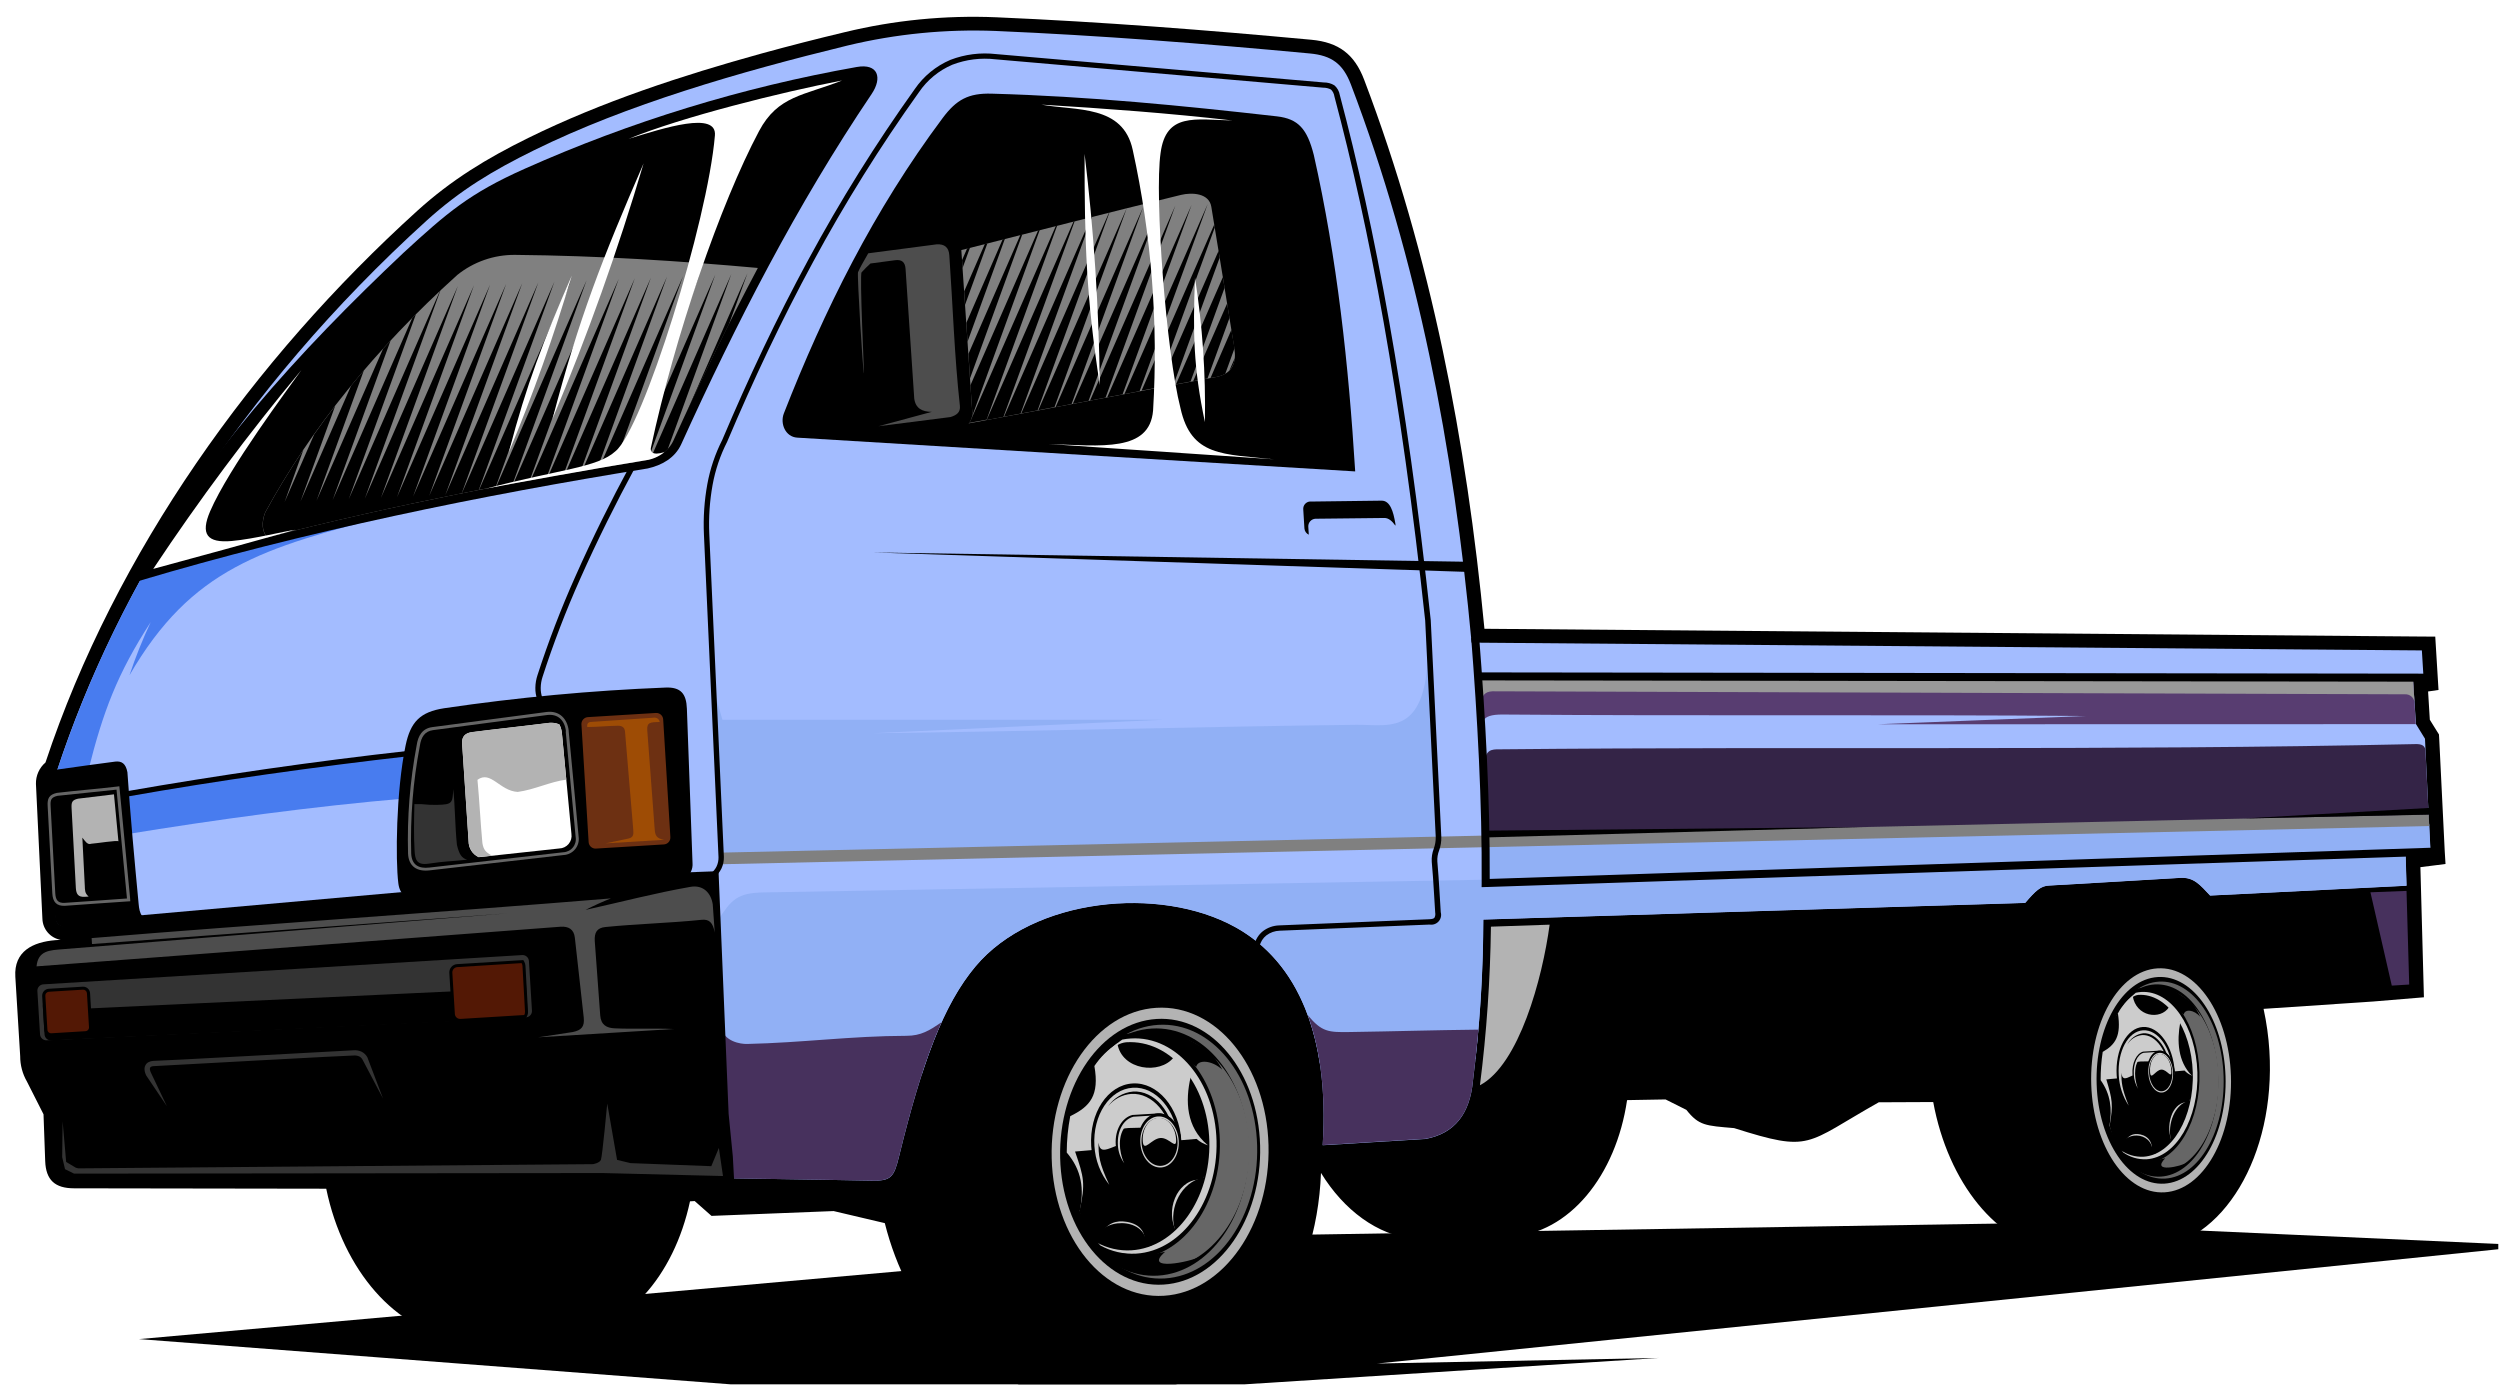 <svg width="660" height="366" viewBox="0 0 660 366" fill="none" xmlns="http://www.w3.org/2000/svg">
<g clip-path="url(#clip0_180_62)">
<path fill-rule="evenodd" clip-rule="evenodd" d="M639.794 263.295L626.517 264.398L597.581 266.338C598.381 269.995 598.896 273.708 599.122 277.444C600.814 305.103 586.814 328.471 567.86 329.63C566.423 329.718 543.855 330.287 542.443 330.123C527.306 328.344 514.301 312.288 510.371 290.938L495.998 291.005C476.356 302.065 478.409 304.334 457.803 297.82C450.269 297.178 448.517 297.185 445.195 293L439.707 290.25L429.549 290.431C426.611 310.377 414.297 325.588 398.696 326.542C397.268 326.629 374.694 327.248 373.292 327.094C363.611 326.053 354.795 319.509 348.741 309.65C347.592 339.997 330.258 364.38 307.541 365.77C305.664 365.885 276.158 366.687 274.323 366.499C255.716 364.501 239.623 346.921 233.586 322.905L220.076 319.723L187.834 320.994L183.396 317.078L182.159 317.154C177.912 337 165.035 351.693 148.955 352.677C147.368 352.774 122.564 353.459 121.021 353.293C104.643 351.53 90.584 335.428 86.126 313.82L19.546 313.714C14.536 313.71 12.11 311.554 11.932 306.516C11.781 302.404 11.632 298.289 11.487 294.17L7.112 285.531C5.937 283.493 5.322 281.18 5.329 278.827C4.902 271.84 4.475 264.853 4.047 257.866C3.635 251.129 8.685 248.686 14.617 248.203L16.004 248.118C14.684 247.884 13.484 247.201 12.608 246.185C11.732 245.169 11.233 243.882 11.195 242.541L11.188 242.422C10.618 230.594 10.052 218.77 9.489 206.949C9.463 205.879 9.676 204.816 10.112 203.838C10.548 202.86 11.195 201.992 12.008 201.295C30.477 145.674 67.006 94.739 110.18 55.64C119.226 47.442 128.548 41.793 139.441 36.428C158.893 26.852 180.129 19.913 201.005 14.138C208.29 12.136 215.609 10.259 222.962 8.507C236.07 5.322 249.56 3.994 263.036 4.563C290.811 5.76 318.536 7.931 346.214 10.496C353.388 11.169 357.567 14.29 360.134 21.046C377.803 67.504 387.16 116.644 391.892 165.998L639.479 168.047L642.907 168.067L643.117 171.501C643.266 173.936 643.414 176.362 643.563 178.797L643.768 182.151L641.017 182.55L641.474 190.016L643.374 193.076L643.885 193.886L643.943 194.834L645.409 224.7L645.616 228.094L642.236 228.521L638.985 228.93C639.315 240.382 639.593 251.816 639.915 263.298" fill="black"/>
<path fill-rule="evenodd" clip-rule="evenodd" d="M669.1 328.828L363.561 359.969L437.9 358.498L160.082 376.192L203.407 366.268L36.698 353.522L345.88 325.935L538.341 322.84L562.888 323.853L581.979 324.92L669.1 328.828Z" fill="black"/>
<path fill-rule="evenodd" clip-rule="evenodd" d="M305.269 266.063C321.08 265.096 334.345 281.316 334.888 302.322C335.432 323.328 323.045 341.117 307.264 342.083C291.484 343.048 278.189 326.829 277.645 305.823C277.102 284.817 289.479 267.028 305.269 266.063Z" fill="#B3B3B3"/>
<path fill-rule="evenodd" clip-rule="evenodd" d="M305.339 269.004C319.932 268.111 332.169 283.092 332.672 302.458C333.176 321.823 321.747 338.241 307.154 339.134C292.561 340.026 280.334 325.055 279.881 305.686C279.428 286.318 290.796 269.893 305.389 269.001" fill="black"/>
<path fill-rule="evenodd" clip-rule="evenodd" d="M305.785 270.56C319.759 269.705 331.404 284.021 331.884 302.506C332.363 320.991 321.439 336.657 307.505 337.509C293.571 338.362 281.886 324.048 281.407 305.573C280.928 287.098 291.811 271.414 305.785 270.56Z" fill="#666666"/>
<path fill-rule="evenodd" clip-rule="evenodd" d="M304.051 271.537C317.716 270.701 329.167 284.628 329.628 302.643C330.089 320.659 319.381 335.931 305.717 336.767C292.052 337.603 280.61 323.675 280.15 305.67C279.69 287.664 290.387 272.373 304.051 271.537Z" fill="black"/>
<path fill-rule="evenodd" clip-rule="evenodd" d="M304.814 273.033C318.219 272.213 329.429 285.464 329.848 302.63C330.267 319.797 319.766 334.365 306.341 335.186C292.917 336.007 281.737 322.755 281.319 305.598C280.9 288.442 291.399 273.854 304.814 273.033Z" fill="#666666"/>
<path fill-rule="evenodd" clip-rule="evenodd" d="M290.074 329.999C284.235 323.213 280.859 314.654 280.494 305.709C280.148 291.704 287.128 279.204 296.134 273.133C296.909 272.986 297.693 272.888 298.48 272.84C311.077 272.069 321.631 284.748 322.044 301.174C322.458 317.599 312.58 331.528 299.983 332.299C296.528 332.501 293.087 331.703 290.074 329.999Z" fill="black"/>
<path fill-rule="evenodd" clip-rule="evenodd" d="M290.438 328.745C284.833 322.281 281.591 314.103 281.245 305.553C280.909 292.189 287.622 280.247 296.285 274.447C297.03 274.301 297.783 274.205 298.541 274.159C310.639 273.419 320.776 285.522 321.165 301.208C321.553 316.894 312.059 330.218 299.961 330.958C296.643 331.15 293.339 330.389 290.44 328.765" fill="#CCCCCC"/>
<path fill-rule="evenodd" clip-rule="evenodd" d="M289.469 327.972C284.036 321.723 280.891 313.81 280.553 305.535C280.233 292.61 286.482 281.588 294.885 275.975C295.626 275.518 296.463 275.237 297.33 275.154C309.068 274.436 318.892 286.158 319.268 301.324C319.645 316.489 310.434 329.365 298.695 330.083C295.482 330.272 292.281 329.54 289.469 327.972Z" fill="black"/>
<path fill-rule="evenodd" clip-rule="evenodd" d="M302.549 331.501L307.606 330.47C301.497 335.753 314.213 333.172 316.772 331.773C315.688 333.372 313.304 333.878 311.203 334.578L306.935 335.56L300.426 335.438L294.091 332.609L292.522 330.701L296.746 330.974L302.547 331.471" fill="black"/>
<path fill-rule="evenodd" clip-rule="evenodd" d="M322.679 282.39C319.888 279.836 316.211 279.67 315.809 281.628C310.986 277.785 310.831 277.054 304.674 274.505L301.056 273.343L304.469 272.133L310.801 272.797L318.952 277.308C320.428 278.817 321.683 280.528 322.679 282.39Z" fill="black"/>
<path fill-rule="evenodd" clip-rule="evenodd" d="M288.918 281.439C290.507 279.057 292.573 277.03 294.986 275.488C296.161 282.589 306.25 283.736 309.819 279.179C311.725 280.503 313.275 282.277 314.332 284.343C312.871 290.594 313.138 297.581 318.838 302.312C319.187 302.611 317.478 303.838 317.876 304.114C317.03 306.66 318.499 307.422 317.603 309.971C317.344 309.987 317.974 310.8 317.717 310.856C311.777 312.011 308.679 318.863 310.044 324.149C310.189 324.712 308.034 324.032 308.256 324.549C305.566 326.607 306.666 326.4 303.844 327.444C303.977 326.835 302.623 328.771 302.61 328.241C302.482 321.065 289.902 321.444 289.701 327.497C287.735 325.162 286.166 322.52 285.055 319.677C286.237 313.944 285.632 308.971 281.618 304.268C281.629 301.044 281.939 297.829 282.543 294.663C287.798 292.128 290.283 289.18 288.918 281.439Z" fill="#CCCCCC"/>
<path fill-rule="evenodd" clip-rule="evenodd" d="M284.979 319.752C286.605 312.429 286.177 310.842 283.816 304.003C294.616 303.192 305.101 301.479 315.902 300.668C316.778 301.461 317.825 302.041 318.961 302.365C319.121 302.355 318.995 302.914 319.128 302.965C318.672 305.999 318.238 307.909 317.792 310.932C317.549 310.887 317.626 311.493 317.394 311.467C314.207 311.121 311.99 313.05 310.703 315.263C309.948 316.637 309.506 318.161 309.409 319.726C309.313 321.291 309.564 322.857 310.145 324.314C309.738 324.88 309.053 325.142 308.658 325.717C306.923 326.675 305.466 327.916 303.733 328.904L301.986 329.341C303.227 324.066 299.321 322.621 296.415 322.448C293.862 322.304 291.261 323.525 290.366 327.227L289.578 328.277C287.694 325.967 285.809 323.648 284.975 319.682" fill="black"/>
<path fill-rule="evenodd" clip-rule="evenodd" d="M299.007 286.032C305.575 285.63 311.338 292.391 311.872 301.125C312.406 309.858 307.51 317.271 300.942 317.673C294.374 318.075 288.612 311.324 288.077 302.58C287.542 293.837 292.429 286.434 299.007 286.032Z" fill="black"/>
<path fill-rule="evenodd" clip-rule="evenodd" d="M299.076 287.16C305.174 286.787 310.527 293.062 311.024 301.177C311.52 309.292 309.46 300.992 303.351 301.366C295.387 299.749 290.654 306.711 290.014 301.66C289.982 304.908 290.111 307.004 292.859 312.797C290.515 309.865 289.14 306.277 288.925 302.528C288.429 294.414 292.967 287.534 299.076 287.16Z" fill="#CCCCCC"/>
<path fill-rule="evenodd" clip-rule="evenodd" d="M299.138 288.168C304.747 287.825 309.678 293.595 310.135 301.061C310.298 303.726 310.153 304.466 309.664 304.336C309.732 303.452 309.725 302.565 309.642 301.682C309.186 294.216 304.264 288.446 298.645 288.79C297.454 288.89 296.296 289.234 295.243 289.8C294.191 290.366 293.265 291.142 292.524 292.079C293.266 290.976 294.244 290.053 295.389 289.376C296.533 288.7 297.814 288.287 299.138 288.168Z" fill="black"/>
<path fill-rule="evenodd" clip-rule="evenodd" d="M305.662 293.931C308.796 293.739 311.547 296.957 311.803 301.129C312.058 305.301 309.719 308.841 306.585 309.032C306.376 309.045 300.292 309.337 300.091 309.319C297.212 309.095 294.79 306.027 294.551 302.124C294.312 298.221 296.25 295.007 298.975 294.35C299.234 294.334 305.383 293.958 305.662 293.941" fill="black"/>
<path fill-rule="evenodd" clip-rule="evenodd" d="M305.659 294.382C308.723 294.194 311.375 297.258 311.624 301.33C311.873 305.403 308.276 297.528 305.202 297.716C304.353 297.768 296.898 297.582 296.634 298.019C294.711 301.143 296.043 305.71 296.809 307.106C295.789 305.707 295.202 304.039 295.123 302.31C294.896 298.587 296.56 295.489 299.223 294.815C299.473 294.8 305.392 294.438 305.661 294.422" fill="#CCCCCC"/>
<path fill-rule="evenodd" clip-rule="evenodd" d="M305.661 293.93C308.795 293.739 311.547 296.957 311.802 301.129C312.057 305.301 309.719 308.841 306.585 309.032C303.451 309.224 300.699 305.996 300.443 301.824C300.188 297.652 302.517 294.123 305.661 293.93Z" fill="black"/>
<path fill-rule="evenodd" clip-rule="evenodd" d="M305.711 294.739C308.506 294.568 310.955 297.424 311.184 301.167C311.412 304.91 309.33 308.043 306.535 308.214C303.74 308.385 301.281 305.53 301.052 301.787C300.824 298.044 302.906 294.911 305.711 294.739Z" fill="#CCCCCC"/>
<path fill-rule="evenodd" clip-rule="evenodd" d="M305.737 295.168C308.352 295.008 310.651 297.703 310.864 301.187C311.077 304.67 309.124 307.625 306.509 307.785C303.894 307.945 301.585 305.251 301.372 301.767C301.159 298.284 303.112 295.329 305.737 295.168Z" fill="black"/>
<path fill-rule="evenodd" clip-rule="evenodd" d="M305.734 295.109C308.159 294.96 310.285 297.455 310.482 300.679C310.68 303.903 308.795 300.281 306.37 300.43C303.944 300.578 301.886 304.441 301.689 301.217C301.492 297.993 303.328 295.256 305.734 295.109Z" fill="#CCCCCC"/>
<path fill-rule="evenodd" clip-rule="evenodd" d="M569.587 255.647C579.767 255.024 588.451 267.758 588.968 284.076C589.486 300.395 581.661 314.149 571.47 314.772C561.279 315.395 552.605 302.661 552.087 286.332C551.569 270.003 559.396 256.27 569.587 255.647Z" fill="#B3B3B3"/>
<path fill-rule="evenodd" clip-rule="evenodd" d="M569.656 257.937C579.059 257.362 587.061 269.105 587.541 284.164C588.021 299.223 580.802 311.907 571.4 312.482C561.997 313.057 553.995 301.314 553.515 286.245C553.034 271.177 560.264 258.512 569.656 257.937Z" fill="black"/>
<path fill-rule="evenodd" clip-rule="evenodd" d="M569.951 259.151C578.934 258.602 586.573 269.816 587.029 284.155C587.486 298.494 580.632 310.595 571.648 311.144C562.665 311.694 555.026 300.479 554.57 286.14C554.114 271.801 560.968 259.7 569.951 259.151Z" fill="#666666"/>
<path fill-rule="evenodd" clip-rule="evenodd" d="M568.844 259.89C577.648 259.351 585.139 270.275 585.585 284.283C586.031 298.292 579.258 310.088 570.455 310.626C561.651 311.165 554.161 300.252 553.714 286.233C553.268 272.214 560.041 260.428 568.844 259.89Z" fill="black"/>
<path fill-rule="evenodd" clip-rule="evenodd" d="M569.357 261.061C577.981 260.534 585.309 270.926 585.724 284.275C586.14 297.625 579.473 308.853 570.839 309.381C562.205 309.909 554.887 299.516 554.472 286.167C554.056 272.817 560.722 261.569 569.355 261.041" fill="#666666"/>
<path fill-rule="evenodd" clip-rule="evenodd" d="M560.317 305.236C556.405 299.662 554.193 293.074 553.947 286.269C553.602 275.39 558 265.713 563.757 261.073C564.253 260.959 564.758 260.885 565.266 260.851C573.381 260.354 580.282 270.312 580.652 283.083C581.023 295.854 574.808 306.613 566.693 307.11C564.408 307.223 562.151 306.564 560.287 305.237" fill="black"/>
<path fill-rule="evenodd" clip-rule="evenodd" d="M560.538 304.27C556.784 298.955 554.659 292.662 554.421 286.16C554.096 275.76 558.32 266.525 563.849 262.089C564.326 261.98 564.811 261.91 565.299 261.88C573.095 261.404 579.727 270.906 580.112 283.096C580.497 295.285 574.474 305.572 566.678 306.049C564.497 306.149 562.345 305.523 560.558 304.269" fill="#CCCCCC"/>
<path fill-rule="evenodd" clip-rule="evenodd" d="M559.909 303.657C556.27 298.519 554.209 292.43 553.979 286.137C553.664 276.077 557.602 267.561 562.969 263.265C563.431 262.924 563.974 262.711 564.545 262.648C572.1 262.186 578.534 271.38 578.894 283.17C579.255 294.96 573.431 304.914 565.875 305.376C563.751 305.481 561.652 304.876 559.909 303.657Z" fill="black"/>
<path fill-rule="evenodd" clip-rule="evenodd" d="M568.37 306.526L571.62 305.766C567.721 309.832 575.899 307.919 577.538 306.857C576.852 308.091 575.322 308.466 573.971 308.989L571.231 309.718L567.034 309.574L562.889 307.322L561.867 305.852L564.587 306.096L568.33 306.529" fill="black"/>
<path fill-rule="evenodd" clip-rule="evenodd" d="M580.942 268.488C579.115 266.475 576.801 266.316 576.504 267.837C573.313 264.817 573.278 264.238 569.276 262.198L566.935 261.269L569.114 260.375L573.156 260.939L578.454 264.502C579.432 265.723 580.252 267.063 580.892 268.491" fill="black"/>
<path fill-rule="evenodd" clip-rule="evenodd" d="M559.178 267.464C560.129 265.686 561.444 264.127 563.036 262.89C563.856 268.421 570.357 269.396 572.627 265.88C573.911 266.987 574.921 268.376 575.58 269.938C574.684 274.781 574.936 280.216 578.621 283.948C578.855 284.174 577.761 285.123 578.015 285.338C577.464 287.315 578.453 287.916 577.893 289.894C577.723 289.904 578.143 290.54 577.935 290.582C574.11 291.438 572.18 296.735 573.096 300.897C573.193 301.342 571.786 300.787 571.952 301.198C570.235 302.775 570.947 302.622 569.079 303.377C569.16 302.891 568.302 304.426 568.294 303.976C568.143 298.395 560.05 298.589 559.967 303.293C558.65 301.414 557.619 299.35 556.908 297.168C557.638 292.726 557.191 288.856 554.57 285.159C554.558 282.663 554.741 280.169 555.116 277.702C558.484 275.772 560.058 273.492 559.117 267.438" fill="#CCCCCC"/>
<path fill-rule="evenodd" clip-rule="evenodd" d="M556.94 297.206C557.935 291.525 557.649 290.29 556.071 284.957C563.05 284.41 569.764 283.117 576.717 282.622C577.263 283.219 577.944 283.679 578.702 283.963C578.802 283.957 578.728 284.392 578.811 284.427C578.554 286.778 578.285 288.277 578.017 290.617C577.864 290.577 577.914 291.055 577.771 291.023C575.75 290.736 574.299 292.237 573.491 293.93C572.521 296.155 572.417 298.663 573.2 300.961C572.946 301.397 572.507 301.594 572.262 302.02C571.156 302.759 570.223 303.728 569.116 304.467L567.993 304.786C568.747 300.732 566.219 299.534 564.347 299.388C562.695 299.249 561.029 300.182 560.493 303.05C560.32 303.331 560.157 303.612 559.995 303.902C558.478 301.923 557.436 299.621 556.948 297.176" fill="black"/>
<path fill-rule="evenodd" clip-rule="evenodd" d="M565.714 271.122C569.946 270.863 573.717 276.163 574.132 282.96C574.548 289.757 571.452 295.487 567.22 295.746C562.988 296.005 559.217 290.705 558.801 283.898C558.385 277.091 561.482 271.381 565.714 271.122Z" fill="black"/>
<path fill-rule="evenodd" clip-rule="evenodd" d="M565.768 272.001C569.7 271.76 573.198 276.686 573.583 282.994C573.969 289.302 572.573 282.846 568.64 283.086C563.489 281.758 560.492 287.141 560.041 283.201C560.055 285.725 560.144 287.353 561.974 291.879C560.403 289.488 559.498 286.722 559.35 283.865C558.964 277.556 561.835 272.241 565.768 272.001Z" fill="#CCCCCC"/>
<path fill-rule="evenodd" clip-rule="evenodd" d="M565.815 272.779C569.429 272.558 572.651 277.09 573.007 282.899C573.134 284.975 573.049 285.551 572.731 285.441C572.765 284.753 572.753 284.065 572.695 283.379C572.34 277.57 569.117 273.038 565.504 273.259C564.702 273.349 563.932 273.623 563.254 274.059C562.575 274.495 562.006 275.081 561.59 275.773C561.992 274.964 562.589 274.267 563.326 273.744C564.063 273.222 564.919 272.89 565.815 272.779Z" fill="black"/>
<path fill-rule="evenodd" clip-rule="evenodd" d="M570.063 277.368C572.06 277.246 573.887 279.769 574.086 283.013C574.284 286.257 572.808 288.992 570.782 289.116C570.652 289.124 566.786 289.301 566.605 289.292C564.749 289.095 563.159 286.687 562.973 283.643C562.787 280.599 564.01 278.149 565.761 277.631C565.931 277.621 569.894 277.379 570.063 277.368Z" fill="black"/>
<path fill-rule="evenodd" clip-rule="evenodd" d="M570.072 277.669C572.068 277.546 573.778 279.947 573.972 283.121C574.166 286.295 571.784 280.109 569.788 280.231C569.249 280.264 564.438 280.067 564.268 280.398C563.054 282.827 563.952 286.378 564.46 287.469C563.778 286.333 563.39 285.045 563.329 283.721C563.152 280.827 564.197 278.429 565.91 277.933C566.08 277.923 569.903 277.689 570.062 277.679" fill="#CCCCCC"/>
<path fill-rule="evenodd" clip-rule="evenodd" d="M570.063 277.368C572.06 277.246 573.887 279.769 574.086 283.013C574.284 286.257 572.808 288.992 570.782 289.116C568.756 289.24 566.968 286.705 566.769 283.461C566.571 280.217 568.047 277.492 570.063 277.368Z" fill="black"/>
<path fill-rule="evenodd" clip-rule="evenodd" d="M570.099 277.947C571.906 277.837 573.506 280.093 573.683 282.988C573.86 285.883 572.547 288.327 570.741 288.438C568.934 288.548 567.333 286.282 567.155 283.387C566.978 280.493 568.302 278.057 570.099 277.947Z" fill="#CCCCCC"/>
<path fill-rule="evenodd" clip-rule="evenodd" d="M570.119 278.277C571.806 278.173 573.318 280.295 573.484 283C573.649 285.705 572.407 287.995 570.72 288.098C569.033 288.201 567.531 286.089 567.365 283.374C567.199 280.659 568.432 278.38 570.119 278.277Z" fill="black"/>
<path fill-rule="evenodd" clip-rule="evenodd" d="M570.117 278.237C571.684 278.141 573.074 280.06 573.229 282.605C573.385 285.15 572.137 282.281 570.58 282.376C569.023 282.472 567.764 285.464 567.61 282.949C567.456 280.433 568.599 278.33 570.157 278.234" fill="#CCCCCC"/>
<path fill-rule="evenodd" clip-rule="evenodd" d="M15.532 306.406L15.059 293.26L10.328 283.902C9.349 282.321 8.861 280.486 8.924 278.628C8.496 271.641 8.069 264.654 7.642 257.667C7.465 254.782 8.56 252.371 14.842 251.876L22.064 251.204C21.926 248.942 21.77 246.677 21.599 244.41L17.701 244.568C15.954 244.675 14.918 243.957 14.773 242.233C14.21 230.405 13.643 218.581 13.074 206.76C13.096 206.076 13.291 205.408 13.64 204.819C13.989 204.23 14.482 203.739 15.072 203.392C30.828 155.34 63.235 103.024 112.547 58.311C121.536 50.157 130.138 45.012 140.963 39.681C165.481 27.602 195.112 19.017 223.768 12.014C236.549 8.943 249.692 7.65 262.826 8.173C290.299 9.348 318.003 11.511 345.814 14.117C351.537 14.649 354.556 16.829 356.645 22.322C374.253 68.603 383.766 118.145 388.499 169.652L639.373 171.71L639.818 178.997L637.038 179.407L637.817 191.161L640.197 195.023L641.624 224.902L635.062 225.724C635.138 228.435 635.213 231.135 635.298 233.845L583.46 236.434C580.835 233.659 579.204 231.555 575.6 231.765C563.772 232.489 552.959 233.09 541.129 233.784C538.737 233.82 537.396 235.164 534.627 238.379C486.769 239.874 439.426 241.276 391.568 242.771C391.542 257.038 390.634 271.291 388.849 285.446C388.062 293.88 384.151 299.229 376.356 300.688L349.187 302.349C351.019 273.664 342.722 253.984 326.119 244.78C306.136 233.709 272.736 237.025 257.553 255.125C249.083 265.221 243.416 280.516 237.373 305.221C236.004 310.835 235.273 311.831 229.894 311.689C211.236 311.308 190.385 311.1 171.603 310.666C162.233 310.458 152.835 310.281 143.466 310.263C101.924 310.189 61.096 310.161 19.484 310.082C16.177 310.073 15.632 309.185 15.533 306.416" fill="#A3BCFF"/>
<path fill-rule="evenodd" clip-rule="evenodd" d="M637.209 196.448C639.674 196.297 640.03 197.037 640.298 197.822C640.628 204.514 640.91 209.947 641.238 216.63L393.038 222.072C392.264 214.004 392.883 208.236 392.109 200.168C392.621 197.572 394.571 197.833 396.493 197.816C476.594 197.014 557.158 198.228 637.209 196.448Z" fill="#342447"/>
<path fill-rule="evenodd" clip-rule="evenodd" d="M13.258 209.594L13.084 206.76C13.106 206.075 13.301 205.407 13.65 204.819C13.999 204.23 14.492 203.739 15.082 203.391C20.899 185.851 28.33 168.889 37.28 152.722L39.637 152.437L73.989 138.795L103.298 135.92C69.287 144.643 50.54 150.017 34.184 178.268C35.774 173.478 37.648 168.787 39.797 164.219C30.998 177.782 27.214 187.822 23.309 203.419C23.283 205.284 23.714 205.448 23.688 207.313L13.258 209.594Z" fill="#487CEF"/>
<path fill-rule="evenodd" clip-rule="evenodd" d="M29.772 216.378L112.312 207.132L112.047 239.329L36.304 245.364L29.772 216.378Z" fill="#A3BCFF"/>
<path fill-rule="evenodd" clip-rule="evenodd" d="M187.884 180.129C188.84 183.41 189.786 186.711 190.724 190.034L307.02 190.014L230.584 193.567C267.419 193.177 321.252 191.748 358.077 191.35C367.538 191.252 377.868 195.028 377.023 166.146C377.479 177.359 379.445 211.142 379.9 222.355L190.187 226.945C189.425 211.323 188.656 195.701 187.881 180.079" fill="#91B0F5"/>
<path fill-rule="evenodd" clip-rule="evenodd" d="M637.069 179.756C637.303 183.568 637.535 187.375 637.768 191.174L495.685 191.208L550.654 189.028C500.725 188.606 446.652 189.058 396.723 188.635C390.588 188.579 390.926 190.993 391.511 194.484C390.992 189.172 390.482 183.887 389.98 178.628L636.99 179.76" fill="#583D71"/>
<path fill-rule="evenodd" clip-rule="evenodd" d="M637.069 179.756C637.182 181.602 637.295 183.449 637.408 185.285C637.312 184.711 637.009 184.191 636.557 183.824C636.104 183.457 635.533 183.268 634.951 183.292C554.515 183.022 474.421 182.781 393.984 182.501C391.868 182.63 391.434 183.729 391.188 184.786C390.802 182.739 390.419 180.685 390.04 178.625L637.049 179.757" fill="#999999"/>
<path fill-rule="evenodd" clip-rule="evenodd" d="M32.003 210.091L48.028 206.736L77.239 203.076L103.88 199.493L108.87 199.188C108.437 203.028 108.005 206.878 107.573 210.739C81.989 212.935 57.252 216.351 32.889 220.316C32.592 216.888 32.289 213.456 31.978 210.022" fill="#487CEF"/>
<path fill-rule="evenodd" clip-rule="evenodd" d="M637.994 225.334L635.1 225.691C635.176 228.402 635.251 231.102 635.336 233.812L583.498 236.402C580.873 233.627 579.242 231.522 575.638 231.733C563.81 232.456 552.997 233.057 541.167 233.751C538.775 233.787 537.434 235.131 534.665 238.346C486.807 239.841 439.465 241.244 391.607 242.738C391.577 255.041 390.887 267.334 389.541 279.563L348.421 280.665C345.812 263.563 338.146 251.408 326.117 244.74C306.133 233.669 272.734 236.984 257.55 255.085C251.9 261.812 247.494 270.858 243.407 283.471L187.503 284.957L188.833 230.033L190.526 226.924L392.142 222.498L397.124 222.053L641.304 217.547L641.622 223.89L637.994 225.334Z" fill="#91B0F5"/>
<path fill-rule="evenodd" clip-rule="evenodd" d="M188.716 234.84C188.735 233.837 188.764 232.833 188.782 231.83C189.098 230.929 189.424 230.037 189.74 229.137L190.731 227.152L391.58 222.973C391.769 226.057 391.908 229.154 392.077 232.24L201.506 235.6C194.651 235.729 193.018 237.522 189.583 242.952C189.296 240.234 189.001 237.527 188.715 234.82" fill="#A3BCFF"/>
<path fill-rule="evenodd" clip-rule="evenodd" d="M190.174 225.093L641.179 215.011L641.327 218.078L190.221 228.166L190.174 225.093Z" fill="#808080"/>
<path fill-rule="evenodd" clip-rule="evenodd" d="M248.557 269.892C244.508 278.866 241.01 290.321 237.371 305.181C236.616 308.232 236.061 309.97 234.801 310.838C233.783 311.551 232.311 311.732 229.894 311.679C217.436 311.439 204 311.259 190.853 311.061C190.589 298.554 190.607 283.786 190.343 271.278C191.241 274.97 195.45 275.645 197.23 275.606C211.788 275.287 224.672 273.487 239.298 273.454C243.194 273.446 245.382 272.03 248.557 269.882M390.309 271.812C389.931 275.952 389.383 281.236 388.856 285.396C388.069 293.83 384.158 299.178 376.363 300.637L349.183 302.299C350.044 288.842 348.66 277.365 345.263 268.015C348.942 272.468 350.75 272.548 356.375 272.455C368.546 272.271 377.725 271.97 390.31 271.822L390.309 271.812Z" fill="#47315D"/>
<path fill-rule="evenodd" clip-rule="evenodd" d="M109.715 237.398C107.416 237.167 105.53 236.311 105.157 233.158C104.396 227.103 104.548 208.94 107.081 196.793C108.375 190.592 110.908 187.952 117.26 186.973C136.601 184.117 156.081 182.297 175.616 181.52C179.772 181.326 181.188 183.183 181.336 187.071C181.833 200.653 182.33 214.241 182.827 227.836C182.892 228.606 182.755 229.379 182.428 230.079C182.102 230.779 181.598 231.382 180.967 231.827L109.715 237.398Z" fill="black"/>
<path fill-rule="evenodd" clip-rule="evenodd" d="M14.956 307.313C14.799 302.935 14.37 297.721 14.221 293.332L9.491 283.973C8.519 282.393 8.031 280.563 8.087 278.709C7.66 271.722 7.232 264.735 6.805 257.748C6.629 254.864 7.733 252.452 14.005 251.958C16.416 251.73 18.854 251.14 21.255 250.913L19.491 243.207L153.335 231.314L189.692 229.992L192.357 294.048L193.467 305.312L193.86 312.561C186.379 312.438 178.966 312.3 171.854 312.144C162.483 311.925 153.085 311.759 143.717 311.741C102.175 311.667 60.47 311.062 18.867 310.981C15.561 310.973 15.005 310.085 14.906 307.316" fill="black"/>
<path fill-rule="evenodd" clip-rule="evenodd" d="M36.462 153.433C80.737 140.205 127.394 130.699 170.977 123.675C174.693 122.847 178.172 120.931 179.843 117.282C194.288 85.471 210.215 54.31 230.121 24.8C232.977 20.558 231.868 16.678 226.169 17.688C195.962 23.039 166.523 32.063 138.506 44.56C123.945 51.051 118.036 56.151 106.492 66.766C79.467 92.243 51.542 122.494 36.462 153.433Z" fill="black"/>
<path fill-rule="evenodd" clip-rule="evenodd" d="M70.491 141.894C103.468 133.465 136.89 126.902 170.512 121.489C173.536 120.804 176.389 119.297 177.762 116.357C184.772 100.9 192.126 85.673 200.069 70.74C179.447 68.886 158.334 67.502 135.959 67.288C130.421 67.244 125.039 69.116 120.724 72.588C98.886 92.288 82.031 113.206 69.997 135.291C68.996 137.927 69.122 140.144 70.491 141.894Z" fill="#808080"/>
<path fill-rule="evenodd" clip-rule="evenodd" d="M181.455 108.417C184.994 100.767 188.651 93.173 192.424 85.635L197.33 72.141L181.455 108.417ZM171.705 121.176C173.428 120.699 175.005 119.8 176.294 118.561L193.083 72.32L171.705 121.176ZM167.159 122.035L170.552 121.487L171.095 121.354L188.836 72.51L167.159 122.035ZM162.676 122.771L166.643 122.117L184.59 72.699L162.676 122.771ZM158.174 123.537L162.19 122.85L180.334 72.889L158.174 123.537ZM153.673 124.303L157.737 123.604L176.085 73.039L153.673 124.303ZM149.163 125.1L153.286 124.377L171.843 73.299L149.163 125.1ZM144.644 125.907L148.816 125.161L167.594 73.448L144.644 125.907ZM140.116 126.735L144.346 125.956L163.348 73.638L140.116 126.735ZM135.578 127.574L139.868 126.78L159.101 73.828L135.578 127.574ZM131.033 128.443L135.391 127.615L154.854 74.007L131.033 128.443ZM126.478 129.323L130.904 128.471L150.626 74.166L126.478 129.323ZM121.925 130.232L126.4 129.347L146.362 74.386L121.925 130.232ZM71.242 141.718C88.012 137.436 104.922 133.647 121.895 130.234L142.115 74.576L117.557 130.72L137.869 74.775L113.311 130.909L133.623 74.965L109.054 131.09L129.377 75.155L104.806 131.259L125.129 75.324L100.56 131.449L120.872 75.504L96.313 131.638L116.257 76.698L116.124 76.827L92.065 131.788L109.806 82.944L108.861 83.883L87.82 132.008L103.109 89.916L101.145 92.04L83.563 132.188L96.057 97.791C94.916 99.133 93.785 100.465 92.696 101.814L79.327 132.387L88.51 107.089C86.579 109.592 84.73 112.113 82.962 114.652L75.121 132.574L80.095 118.734C76.421 124.176 73.065 129.694 70.027 135.29C69.052 137.854 69.154 140.022 70.422 141.748L71.241 141.698L71.242 141.718Z" fill="black"/>
<path fill-rule="evenodd" clip-rule="evenodd" d="M206.945 109.123C217.585 81.932 230.63 55.577 248.882 31.137C252.494 26.308 255.663 24.551 261.805 24.726C287.406 25.434 311.921 27.872 337.122 30.719C342.752 31.377 345.098 34.029 346.842 40.915C353.014 68.279 356.027 96.247 357.772 124.453L210.483 115.539C207.325 115.341 205.887 111.812 206.945 109.123Z" fill="black"/>
<path fill-rule="evenodd" clip-rule="evenodd" d="M41.081 243.198C37.257 243.091 36.84 241.023 36.611 238.753C35.526 227.238 34.406 215.314 33.636 203.869C33.204 201.551 32.111 200.887 30.459 201.058C25.152 201.763 19.945 202.463 14.8 203.208C14.21 203.557 13.717 204.05 13.368 204.64C13.018 205.231 12.824 205.9 12.803 206.586C13.366 218.404 13.992 230.278 14.554 242.096C14.561 242.486 14.649 242.87 14.812 243.224C14.975 243.579 15.21 243.895 15.502 244.154C15.793 244.413 16.136 244.609 16.507 244.729C16.878 244.849 17.27 244.891 17.658 244.851C18.956 244.772 20.063 245.015 21.362 244.965L21.774 246.303C29.155 245.1 41.076 243.118 41.076 243.118" fill="black"/>
<path d="M390.502 168.327C391.314 178.496 392.043 189.422 392.556 200.441C393.049 211.111 393.344 221.843 393.286 232.036L643.607 223.739L643.676 225.858L391.145 234.21L391.158 233.108C391.234 222.563 390.948 211.49 390.438 200.531C389.928 189.572 389.198 178.626 388.396 168.466L390.502 168.327Z" fill="black"/>
<path d="M390.563 177.511L640.679 177.842L640.679 179.966L390.562 179.625L390.563 177.511Z" fill="black"/>
<path d="M187.627 230.629C188.286 230.125 188.819 229.475 189.184 228.73C189.533 227.977 189.706 227.155 189.688 226.325L185.835 141.061C185.638 136.635 185.938 132.201 186.73 127.842C187.474 123.764 188.805 119.815 190.682 116.119C197.58 99.827 205.028 84.003 213.383 68.594C221.799 53.002 231.185 37.953 241.484 23.535C243.822 20.113 247.089 17.432 250.9 15.805C254.731 14.333 258.862 13.808 262.939 14.277L349.478 21.768C350.46 21.754 351.427 22.014 352.269 22.519C353.036 23.178 353.546 24.088 353.708 25.086C358.329 42.487 362.705 62.106 366.743 84.882C370.781 107.658 374.474 133.631 377.717 163.729L380.505 220.936C380.538 222.159 380.341 223.378 379.923 224.528C379.561 225.451 379.403 226.442 379.459 227.432C379.7 230.062 379.864 232.737 380.028 235.412C380.138 237.218 380.248 239.015 380.358 240.822C380.476 241.243 380.486 241.686 380.386 242.112C380.287 242.537 380.082 242.931 379.79 243.256C379.499 243.582 379.13 243.828 378.718 243.973C378.306 244.118 377.863 244.157 377.432 244.086L362.702 244.687L337.827 245.707C336.57 245.746 335.354 246.17 334.345 246.922C333.417 247.646 332.771 248.67 332.519 249.819L331.137 249.513C331.444 248.051 332.254 246.742 333.426 245.816C334.657 244.883 336.147 244.354 337.691 244.303L362.585 243.281L377.306 242.681C378.035 242.637 378.48 242.54 378.685 242.297C378.916 241.878 378.99 241.39 378.892 240.921C378.782 239.125 378.671 237.308 378.56 235.502C378.398 232.846 378.236 230.191 377.982 227.522C377.909 226.349 378.086 225.173 378.503 224.074C378.874 223.087 379.054 222.039 379.035 220.985L376.251 163.839C373.012 133.811 369.322 107.877 365.294 85.111C361.267 62.344 356.883 42.755 352.276 25.424C352.18 24.746 351.864 24.117 351.376 23.636C350.748 23.309 350.05 23.142 349.342 23.149L262.803 15.658C258.949 15.207 255.043 15.697 251.419 17.086C247.852 18.608 244.797 21.121 242.615 24.327C232.347 38.697 222.992 53.698 214.605 69.241C206.286 84.597 198.846 100.381 191.966 116.641C190.137 120.225 188.843 124.058 188.123 128.017C187.355 132.274 187.062 136.603 187.25 140.924L191.105 226.228C191.13 227.278 190.913 228.32 190.469 229.273C190.015 230.216 189.344 231.04 188.512 231.677L187.627 230.629Z" fill="black"/>
<path fill-rule="evenodd" clip-rule="evenodd" d="M253.791 66.022C273.12 61.153 291.642 56.353 311.79 51.454C314.634 50.77 319.193 50.941 319.786 54.582C321.819 67.021 323.821 79.112 325.866 91.91C326.467 95.671 325.412 98.581 321.25 99.487C299.781 103.434 277.187 107.832 255.718 111.78C256.069 111.375 256.334 110.904 256.499 110.395C256.664 109.886 256.725 109.349 256.679 108.816L253.792 66.042" fill="#808080"/>
<path fill-rule="evenodd" clip-rule="evenodd" d="M282.897 106.671L278.678 107.47L301.796 54.641L282.897 106.671ZM287.383 105.816L283.214 106.612L306.072 54.449L287.383 105.816ZM291.87 104.97L287.76 105.753L310.29 54.281L291.87 104.97ZM296.357 104.125L292.295 104.884L314.585 54.079L296.357 104.125ZM300.853 103.269L296.842 104.025L318.822 53.89L300.853 103.269ZM325.987 94.548C325.904 95.77 325.397 96.924 324.554 97.812L325.987 94.548ZM325.088 87.059L325.917 91.927L323.465 98.69C322.786 99.058 322.056 99.325 321.3 99.483L319.576 99.799L325.088 87.059ZM323.962 80.115L324.587 83.934L318.782 99.918L314.998 100.62L323.962 80.115ZM322.836 73.171L323.289 75.978L314.303 100.733L310.46 101.459L322.836 73.171ZM321.7 66.227L321.991 68.023L309.815 101.558L305.922 102.287L321.7 66.227ZM320.564 59.283L320.693 60.077L305.327 102.374L301.365 103.127L320.564 59.283ZM297.475 54.925L278.388 107.478L274.11 108.291L297.475 54.925ZM292.798 56.093L292.898 56.086L273.922 108.342L269.594 109.158L292.798 56.093ZM288.121 57.27L288.301 57.259L269.436 109.188L265.057 110.007L288.121 57.27ZM283.434 58.449L283.694 58.433L264.91 110.056L260.482 110.878L283.434 58.449ZM278.748 59.637L279.094 59.556L260.467 110.788L255.712 111.67C255.927 111.431 256.109 111.163 256.254 110.876L255.989 111.613L278.748 59.637ZM274.062 60.835L274.487 60.729L256.577 110.094C256.675 109.669 256.709 109.231 256.678 108.796L256.195 101.712L274.062 60.835ZM269.376 62.023L269.879 61.892L256.074 99.906L255.677 93.418L269.376 62.023ZM264.69 63.212L265.282 63.065L255.422 90.228L255.117 85.237L264.69 63.212ZM260.004 64.4L260.675 64.229L254.766 80.49L254.548 76.916L260.004 64.4ZM255.328 65.588L256.068 65.402L254.112 70.782L253.983 68.665L255.328 65.588Z" fill="black"/>
<path fill-rule="evenodd" clip-rule="evenodd" d="M386.922 148.298L230.35 145.842L387.186 150.977L386.922 148.298Z" fill="black"/>
<path fill-rule="evenodd" clip-rule="evenodd" d="M9.6 255.122L147.989 244.654C150.075 244.527 151.525 245.29 151.765 247.589C152.536 254.776 153.341 261.399 154.102 268.586C154.36 271.004 153.557 271.975 151.193 272.461L142.04 273.852L177.864 271.661C172.77 271.431 167.367 271.712 162.274 271.482C160.154 271.391 158.652 270.582 158.459 268.079L157.018 248.46C156.882 246.224 157.555 244.951 159.846 244.731C168.29 243.883 176.814 243.693 185.237 242.827C187.229 242.635 188.185 243.528 188.688 246.172C188.535 243.684 188.36 241.2 188.162 238.721C187.699 235.743 185.651 233.534 182.261 234.132C172.804 235.793 163.96 238.127 154.58 240.214C156.763 239.089 159.002 238.076 161.288 237.178C117.068 240.835 68.411 244.001 24.192 247.657L24.287 249.225L133.997 241.122L16.586 250.587C13.077 250.872 10.035 250.928 9.642 255.16" fill="#4D4D4D"/>
<path fill-rule="evenodd" clip-rule="evenodd" d="M11.433 259.869L137.857 252.137C138.3 252.11 138.736 252.259 139.069 252.552C139.402 252.845 139.606 253.258 139.636 253.701L140.437 266.807C140.451 267.026 140.421 267.247 140.349 267.455C140.277 267.663 140.164 267.855 140.018 268.019C139.872 268.183 139.694 268.317 139.496 268.413C139.298 268.509 139.082 268.564 138.862 268.576L12.337 274.642C11.894 274.663 11.461 274.511 11.13 274.216C10.799 273.922 10.597 273.509 10.567 273.067L9.868 261.638C9.841 261.196 9.991 260.761 10.284 260.43C10.578 260.098 10.991 259.896 11.433 259.869Z" fill="#333333"/>
<path fill-rule="evenodd" clip-rule="evenodd" d="M138.557 254.568C138.58 254.697 138.588 254.827 138.581 254.958L139.26 267.049C139.287 267.492 139.138 267.928 138.845 268.261C138.552 268.594 138.139 268.798 137.696 268.828L13.531 274.669C13.089 274.693 12.656 274.542 12.325 274.249C11.994 273.956 11.791 273.545 11.762 273.104L11.116 262.543C11.1 262.448 11.094 262.351 11.098 262.254L11.276 265.158C11.306 265.6 11.508 266.011 11.839 266.304C12.17 266.597 12.603 266.748 13.045 266.723L137.21 260.882C137.653 260.853 138.066 260.649 138.359 260.316C138.652 259.982 138.801 259.547 138.774 259.104L138.557 254.568Z" fill="black"/>
<path fill-rule="evenodd" clip-rule="evenodd" d="M138.393 253.857C138.583 254.192 138.695 254.565 138.72 254.949L139.39 267.051C139.412 267.49 139.318 267.928 139.117 268.32L138.912 268.723L121.644 269.779C121.066 269.825 120.494 269.641 120.053 269.266C119.611 268.891 119.336 268.357 119.287 267.779L118.616 256.8C118.594 256.221 118.801 255.657 119.194 255.231C119.587 254.805 120.132 254.552 120.711 254.528L138.148 253.461L138.393 253.857Z" fill="black"/>
<path fill-rule="evenodd" clip-rule="evenodd" d="M137.706 254.26C137.837 254.485 137.915 254.738 137.932 254.997L138.601 267.089C138.614 267.391 138.549 267.692 138.414 267.962L121.596 268.991C121.229 269.021 120.865 268.906 120.582 268.671C120.3 268.435 120.121 268.097 120.086 267.731L119.414 256.751C119.405 256.383 119.541 256.026 119.793 255.758C120.044 255.489 120.392 255.331 120.759 255.316L137.706 254.26Z" fill="#531805"/>
<path fill-rule="evenodd" clip-rule="evenodd" d="M12.857 261.035L21.84 260.485C22.081 260.47 22.322 260.503 22.55 260.582C22.778 260.661 22.988 260.784 23.168 260.945C23.349 261.105 23.495 261.299 23.6 261.516C23.705 261.734 23.766 261.969 23.779 262.21L24.324 271.123C24.34 271.364 24.309 271.605 24.231 271.834C24.154 272.062 24.032 272.273 23.872 272.454C23.713 272.635 23.52 272.783 23.303 272.889C23.086 272.995 22.851 273.057 22.61 273.072L13.627 273.621C13.14 273.651 12.661 273.486 12.295 273.163C11.93 272.839 11.708 272.384 11.678 271.897L11.133 262.984C11.103 262.496 11.268 262.017 11.591 261.652C11.915 261.287 12.37 261.064 12.857 261.035Z" fill="black"/>
<path fill-rule="evenodd" clip-rule="evenodd" d="M12.905 261.823L21.888 261.274C22.153 261.258 22.413 261.347 22.612 261.523C22.811 261.699 22.931 261.946 22.948 262.211L23.493 271.124C23.508 271.259 23.495 271.395 23.456 271.525C23.416 271.655 23.351 271.775 23.264 271.879C23.176 271.983 23.069 272.068 22.948 272.129C22.826 272.19 22.694 272.225 22.559 272.233L13.575 272.783C13.44 272.791 13.304 272.772 13.177 272.726C13.049 272.681 12.932 272.61 12.832 272.517C12.733 272.425 12.654 272.313 12.599 272.189C12.544 272.065 12.515 271.931 12.513 271.796L11.968 262.882C11.952 262.618 12.041 262.357 12.217 262.159C12.393 261.96 12.64 261.839 12.905 261.823Z" fill="#531805"/>
<path d="M38.636 283.984C38.37 283.498 38.208 282.962 38.159 282.41C38.125 282.012 38.201 281.612 38.379 281.254C38.564 280.877 38.87 280.573 39.248 280.39C39.626 280.201 40.039 280.093 40.461 280.075C40.667 280.173 88.136 277.55 93.189 277.281C93.94 277.201 94.7 277.317 95.394 277.617C96.065 277.937 96.62 278.461 96.978 279.113L101.121 290.02L95.749 279.819C95.544 279.409 95.211 279.078 94.799 278.876C94.316 278.679 93.792 278.604 93.273 278.658C93.067 278.571 45.599 281.194 40.546 281.463C40.321 281.468 40.099 281.519 39.894 281.613C39.785 281.665 39.695 281.752 39.638 281.859C39.577 281.995 39.552 282.145 39.565 282.294C39.609 282.639 39.718 282.972 39.885 283.276L44.058 292.038L38.636 283.984Z" fill="#333333"/>
<path fill-rule="evenodd" clip-rule="evenodd" d="M20.656 308.447L156.572 307.338C156.572 307.338 158.268 307.054 158.637 306.21C159.006 305.365 160.312 291.34 160.312 291.34L162.905 306.209L166.454 307.064L187.783 307.873L189.782 303.052L190.867 310.47L159.13 309.686L19.549 309.837L17.163 308.661L16.417 305.481L16.531 296.036L17.466 306.749L20.015 308.276L20.656 308.447Z" fill="#333333"/>
<path d="M33.323 208.908C45.562 206.77 57.925 204.801 70.412 203.002C82.898 201.203 95.56 199.587 108.397 198.154L108.552 199.557C95.777 201.007 83.129 202.622 70.608 204.403C58.086 206.184 45.75 208.148 33.598 210.293L33.323 208.908Z" fill="black"/>
<path fill-rule="evenodd" clip-rule="evenodd" d="M392.916 221.068L491.754 218.349L392.917 219.284L392.916 221.068Z" fill="black"/>
<path fill-rule="evenodd" clip-rule="evenodd" d="M641.513 215.06L592.383 216.071L641.304 213.29L641.513 215.06Z" fill="black"/>
<path d="M167.423 123.893C162.743 132.554 157.742 142.518 153.162 152.817C149.395 161.248 146.083 169.875 143.242 178.661C142.929 179.602 142.763 180.585 142.749 181.577C142.731 182.471 142.873 183.362 143.17 184.206L141.848 184.707C141.483 183.7 141.309 182.634 141.335 181.563C141.352 180.419 141.546 179.285 141.911 178.201C144.767 169.374 148.093 160.707 151.874 152.235C156.444 141.937 161.452 131.922 166.131 123.25L167.423 123.893Z" fill="black"/>
<path fill-rule="evenodd" clip-rule="evenodd" d="M40.481 150.181C52.979 146.812 65.53 143.339 77.972 139.873C75.226 140.182 67.208 142.275 61.211 142.822C54.605 143.416 52.875 141.018 55.48 134.967C60.42 123.514 76.102 102.578 79.588 97.666C65.615 114.443 52.559 131.964 40.479 150.151" fill="white"/>
<path fill-rule="evenodd" clip-rule="evenodd" d="M222.299 21.252C212.244 25.243 205.38 25.212 200.384 34.614C190.168 53.834 178.138 88.763 171.842 118.173C171.638 119.097 172.029 120.415 175.401 119.358C174.004 120.51 172.316 121.255 170.523 121.509C159.023 123.335 133.984 127.882 128.341 128.989C147.657 123.91 157.788 123.451 162.473 119.136C169.745 113.211 186.819 58.537 188.734 35.788C189.337 29.259 175.365 33.76 165.925 36.662C180.068 30.868 206.396 24.308 222.279 21.253" fill="white"/>
<path fill-rule="evenodd" clip-rule="evenodd" d="M229.207 66.874L247.277 64.507C249.363 64.379 250.482 65.313 250.618 67.378C251.549 80.626 251.951 93.916 253.41 107.132C253.595 108.844 252.559 109.599 250.947 110.098L231.909 112.525L245.994 108.728C243.439 108.724 241.698 107.788 241.362 105.234C240.59 93.82 239.826 82.412 239.068 71.01C238.958 69.213 238.08 68.456 236.302 68.695L229.793 69.564C228.976 70.302 228.197 71.082 227.461 71.9C226.904 72.465 228.16 98.567 228.09 98.572C227.821 98.588 226.244 72.476 226.517 71.858C226.789 71.24 227.238 70.381 227.507 69.874L229.217 66.874" fill="#4D4D4D"/>
<path fill-rule="evenodd" clip-rule="evenodd" d="M274.896 27.622C291.8 28.642 308.556 29.871 325.376 31.808C315.462 31.563 307.824 29.696 306.394 40.383C304.744 51.735 307.872 93.051 311.646 107.748C314.486 120.599 322.936 119.841 336.377 121.263C316.518 119.907 296.661 118.556 276.809 117.212C290.867 117.725 303.489 119.338 304.412 108.391C305.805 85.319 303.998 62.166 299.042 39.59C296.475 27.605 284.165 29.289 274.896 27.622Z" fill="white"/>
<path fill-rule="evenodd" clip-rule="evenodd" d="M286.331 40.618C288.779 60.876 290.119 81.253 290.345 101.657C286.788 78.561 286.298 63.984 286.331 40.618Z" fill="white"/>
<path fill-rule="evenodd" clip-rule="evenodd" d="M169.917 43.12C163.142 66.028 155.114 88.546 145.87 110.574C152.787 84.102 159.028 68.211 169.917 43.12Z" fill="white"/>
<path fill-rule="evenodd" clip-rule="evenodd" d="M150.95 72.753C146.259 88.617 140.701 104.211 134.301 119.466C139.081 101.14 143.407 90.126 150.95 72.753Z" fill="white"/>
<path fill-rule="evenodd" clip-rule="evenodd" d="M315.468 73.26C317.453 85.886 318.331 98.662 318.094 111.441C315.069 97.039 314.911 87.912 315.479 73.27" fill="white"/>
<path fill-rule="evenodd" clip-rule="evenodd" d="M625.796 235.568L635.321 235.196L636.031 259.918L631.43 260.2L625.796 235.568Z" fill="#47315D"/>
<path fill-rule="evenodd" clip-rule="evenodd" d="M390.707 286.505C392.462 272.616 393.43 258.639 393.606 244.64L409.103 244.113C407.182 258.407 401.015 281.076 390.707 286.505Z" fill="#B3B3B3"/>
<path fill-rule="evenodd" clip-rule="evenodd" d="M345.886 132.414L364.727 132.173C367.049 132.141 367.859 135.227 368.341 138.033C368.415 138.276 368.431 138.532 368.387 138.782C367.586 137.639 366.618 136.726 365.477 136.746L347.265 136.948C346.745 136.98 346.257 137.214 345.906 137.6C345.555 137.987 345.369 138.495 345.388 139.016L345.52 141.162C345.197 141.013 344.92 140.78 344.717 140.488C344.514 140.195 344.393 139.854 344.366 139.5L344.061 134.509C344.035 134.249 344.063 133.987 344.142 133.738C344.221 133.489 344.349 133.259 344.52 133.061C344.69 132.863 344.899 132.702 345.134 132.587C345.369 132.473 345.624 132.407 345.885 132.394" fill="black"/>
<path fill-rule="evenodd" clip-rule="evenodd" d="M155.195 189.321L173.161 188.222C173.64 188.193 174.111 188.355 174.471 188.673C174.83 188.991 175.049 189.439 175.078 189.918L176.979 221C177.009 221.48 176.847 221.953 176.529 222.314C176.211 222.675 175.764 222.895 175.284 222.927L157.317 224.026C156.837 224.053 156.366 223.889 156.006 223.569C155.647 223.249 155.429 222.8 155.399 222.32L153.498 191.238C153.472 190.76 153.635 190.29 153.953 189.931C154.27 189.572 154.716 189.353 155.195 189.321Z" fill="#6D3012"/>
<path fill-rule="evenodd" clip-rule="evenodd" d="M150.131 193.027C151.039 202.299 151.877 211.575 152.755 220.849C152.846 221.437 152.812 222.039 152.655 222.613C152.498 223.187 152.222 223.722 151.845 224.183C151.467 224.644 150.997 225.02 150.465 225.287C149.933 225.554 149.35 225.705 148.755 225.732L113.386 229.779C110.113 230.15 107.865 228.774 107.723 225.316C107.462 215.766 108.221 206.214 109.988 196.825C110.353 194.278 111.445 192.298 114.178 191.95C124.219 190.665 134.24 189.24 144.281 187.965C147.681 187.527 149.831 189.75 150.151 193.026" fill="#666666"/>
<path fill-rule="evenodd" clip-rule="evenodd" d="M149.345 193.106C150.242 202.538 151.07 211.495 151.968 220.927C152.055 221.413 152.037 221.912 151.915 222.39C151.794 222.868 151.571 223.315 151.262 223.7C150.954 224.085 150.566 224.4 150.126 224.623C149.686 224.846 149.203 224.973 148.71 224.994L113.331 229.041C110.506 229.364 108.679 228.324 108.556 225.326C108.283 215.821 109.045 206.314 110.829 196.974C111.187 194.468 112.202 193.053 114.328 192.753C124.825 191.409 133.893 190.113 144.431 188.767C147.234 188.406 149.1 190.095 149.416 193.121" fill="black"/>
<path fill-rule="evenodd" clip-rule="evenodd" d="M148.334 193.458C149.188 202.503 149.994 211.089 150.858 220.144C150.931 220.613 150.903 221.093 150.776 221.552C150.649 222.01 150.426 222.435 150.121 222.8C149.816 223.165 149.437 223.461 149.008 223.667C148.58 223.873 148.113 223.986 147.637 223.997L126.368 226.3C125.576 225.927 124.907 225.336 124.437 224.597C123.968 223.857 123.719 223 123.718 222.124C123.152 213.523 122.583 204.921 122.01 196.32C121.895 194.434 122.84 193.514 124.759 193.277C130.365 192.553 138.757 191.659 144.363 190.936C145.468 190.719 146.612 190.826 147.658 191.245C148.034 191.942 148.265 192.709 148.337 193.498" fill="white"/>
<path fill-rule="evenodd" clip-rule="evenodd" d="M148.334 193.458C148.731 197.642 149.121 201.735 149.501 205.82C145.158 206.396 141.039 208.491 136.676 209.069C131.901 208.81 129.581 203.311 126.051 205.872C126.581 211.43 126.832 217.015 127.353 222.573C127.652 224.358 128.222 224.985 129.89 225.884L126.346 226.262C125.554 225.888 124.884 225.297 124.415 224.558C123.946 223.819 123.697 222.961 123.696 222.086C123.13 213.484 122.56 204.883 121.988 196.282C121.872 194.395 122.818 193.476 124.737 193.238C130.343 192.515 138.734 191.621 144.341 190.897C145.446 190.68 146.59 190.788 147.636 191.206C148.012 191.904 148.243 192.67 148.314 193.459" fill="#B3B3B3"/>
<path fill-rule="evenodd" clip-rule="evenodd" d="M155.037 191.986C154.921 191.232 155.151 190.747 155.824 190.605L172.586 189.47C172.763 189.44 172.945 189.445 173.12 189.485C173.295 189.526 173.461 189.6 173.607 189.705C173.753 189.81 173.877 189.943 173.972 190.095C174.066 190.248 174.129 190.419 174.158 190.596C171.707 190.666 170.725 190.656 170.876 192.801C171.528 201.657 172.175 209.933 172.826 218.79C172.936 220.577 173.326 221.384 175.339 221.702L159.868 222.648L165.901 221.378C167.207 221.097 167.288 220.291 167.185 219.095C166.456 210.457 165.732 201.848 165.014 193.269C164.939 192.042 164.249 191.573 163.078 191.594C160.396 191.638 157.758 191.92 155.084 191.933" fill="#9E4C05"/>
<path fill-rule="evenodd" clip-rule="evenodd" d="M109.371 212.281C112.733 212.216 111.992 212.552 115.394 212.484C119.487 212.404 119.462 211.985 119.658 208.316C120.168 213.214 120.119 218.146 120.628 223.034C121.226 225.593 121.915 226.552 123.323 226.957C118.347 227.502 118.043 227.28 113.128 228.011C109.852 228.502 109.582 226.715 109.451 224.569C109.22 220.796 109.291 216.384 109.411 212.279" fill="#333333"/>
<path fill-rule="evenodd" clip-rule="evenodd" d="M30.056 209.709L20.608 210.848C19.076 211.202 18.809 211.739 18.895 213.317C19.272 220.354 19.65 227.4 20.028 234.457C20.124 236.034 20.637 236.875 22.403 236.756L32.572 236.104L30.058 209.749" fill="white"/>
<path fill-rule="evenodd" clip-rule="evenodd" d="M31.588 208.383C32.494 217.965 33.414 227.547 34.348 237.128L34.397 237.936L33.589 237.986C28.129 238.32 22.616 238.767 17.208 239.128C14.882 239.27 13.927 238.066 13.813 235.879L12.583 212.821C12.458 210.775 12.949 209.793 15.024 209.316L15.104 209.311C20.295 208.683 25.521 208.303 30.703 207.675L31.508 207.576L31.588 208.383Z" fill="#666666"/>
<path fill-rule="evenodd" clip-rule="evenodd" d="M30.801 208.461C27.419 208.868 18.583 209.689 15.202 210.096C13.562 210.477 13.258 211.077 13.362 212.784L14.592 235.842C14.698 237.568 15.255 238.486 17.15 238.35C20.783 238.128 29.889 237.451 33.52 237.199C32.614 227.629 31.695 218.051 30.761 208.464" fill="black"/>
<path fill-rule="evenodd" clip-rule="evenodd" d="M30.056 209.709L20.608 210.848C19.076 211.202 18.809 211.739 18.895 213.317C19.272 220.354 19.65 227.4 20.028 234.457C20.124 236.034 20.637 236.875 22.403 236.756L23.401 236.695C22.341 235.758 22.447 235.031 22.382 233.802C22.164 229.574 21.949 225.353 21.738 221.138C22.398 221.939 23.074 223.16 24.081 222.748C25.488 222.662 30.963 221.766 31.265 222.108L30.086 209.717" fill="#B3B3B3"/>
</g>
<defs>
<clipPath id="clip0_180_62">
<rect width="659.55" height="365.47" fill="white"/>
</clipPath>
</defs>
</svg>

